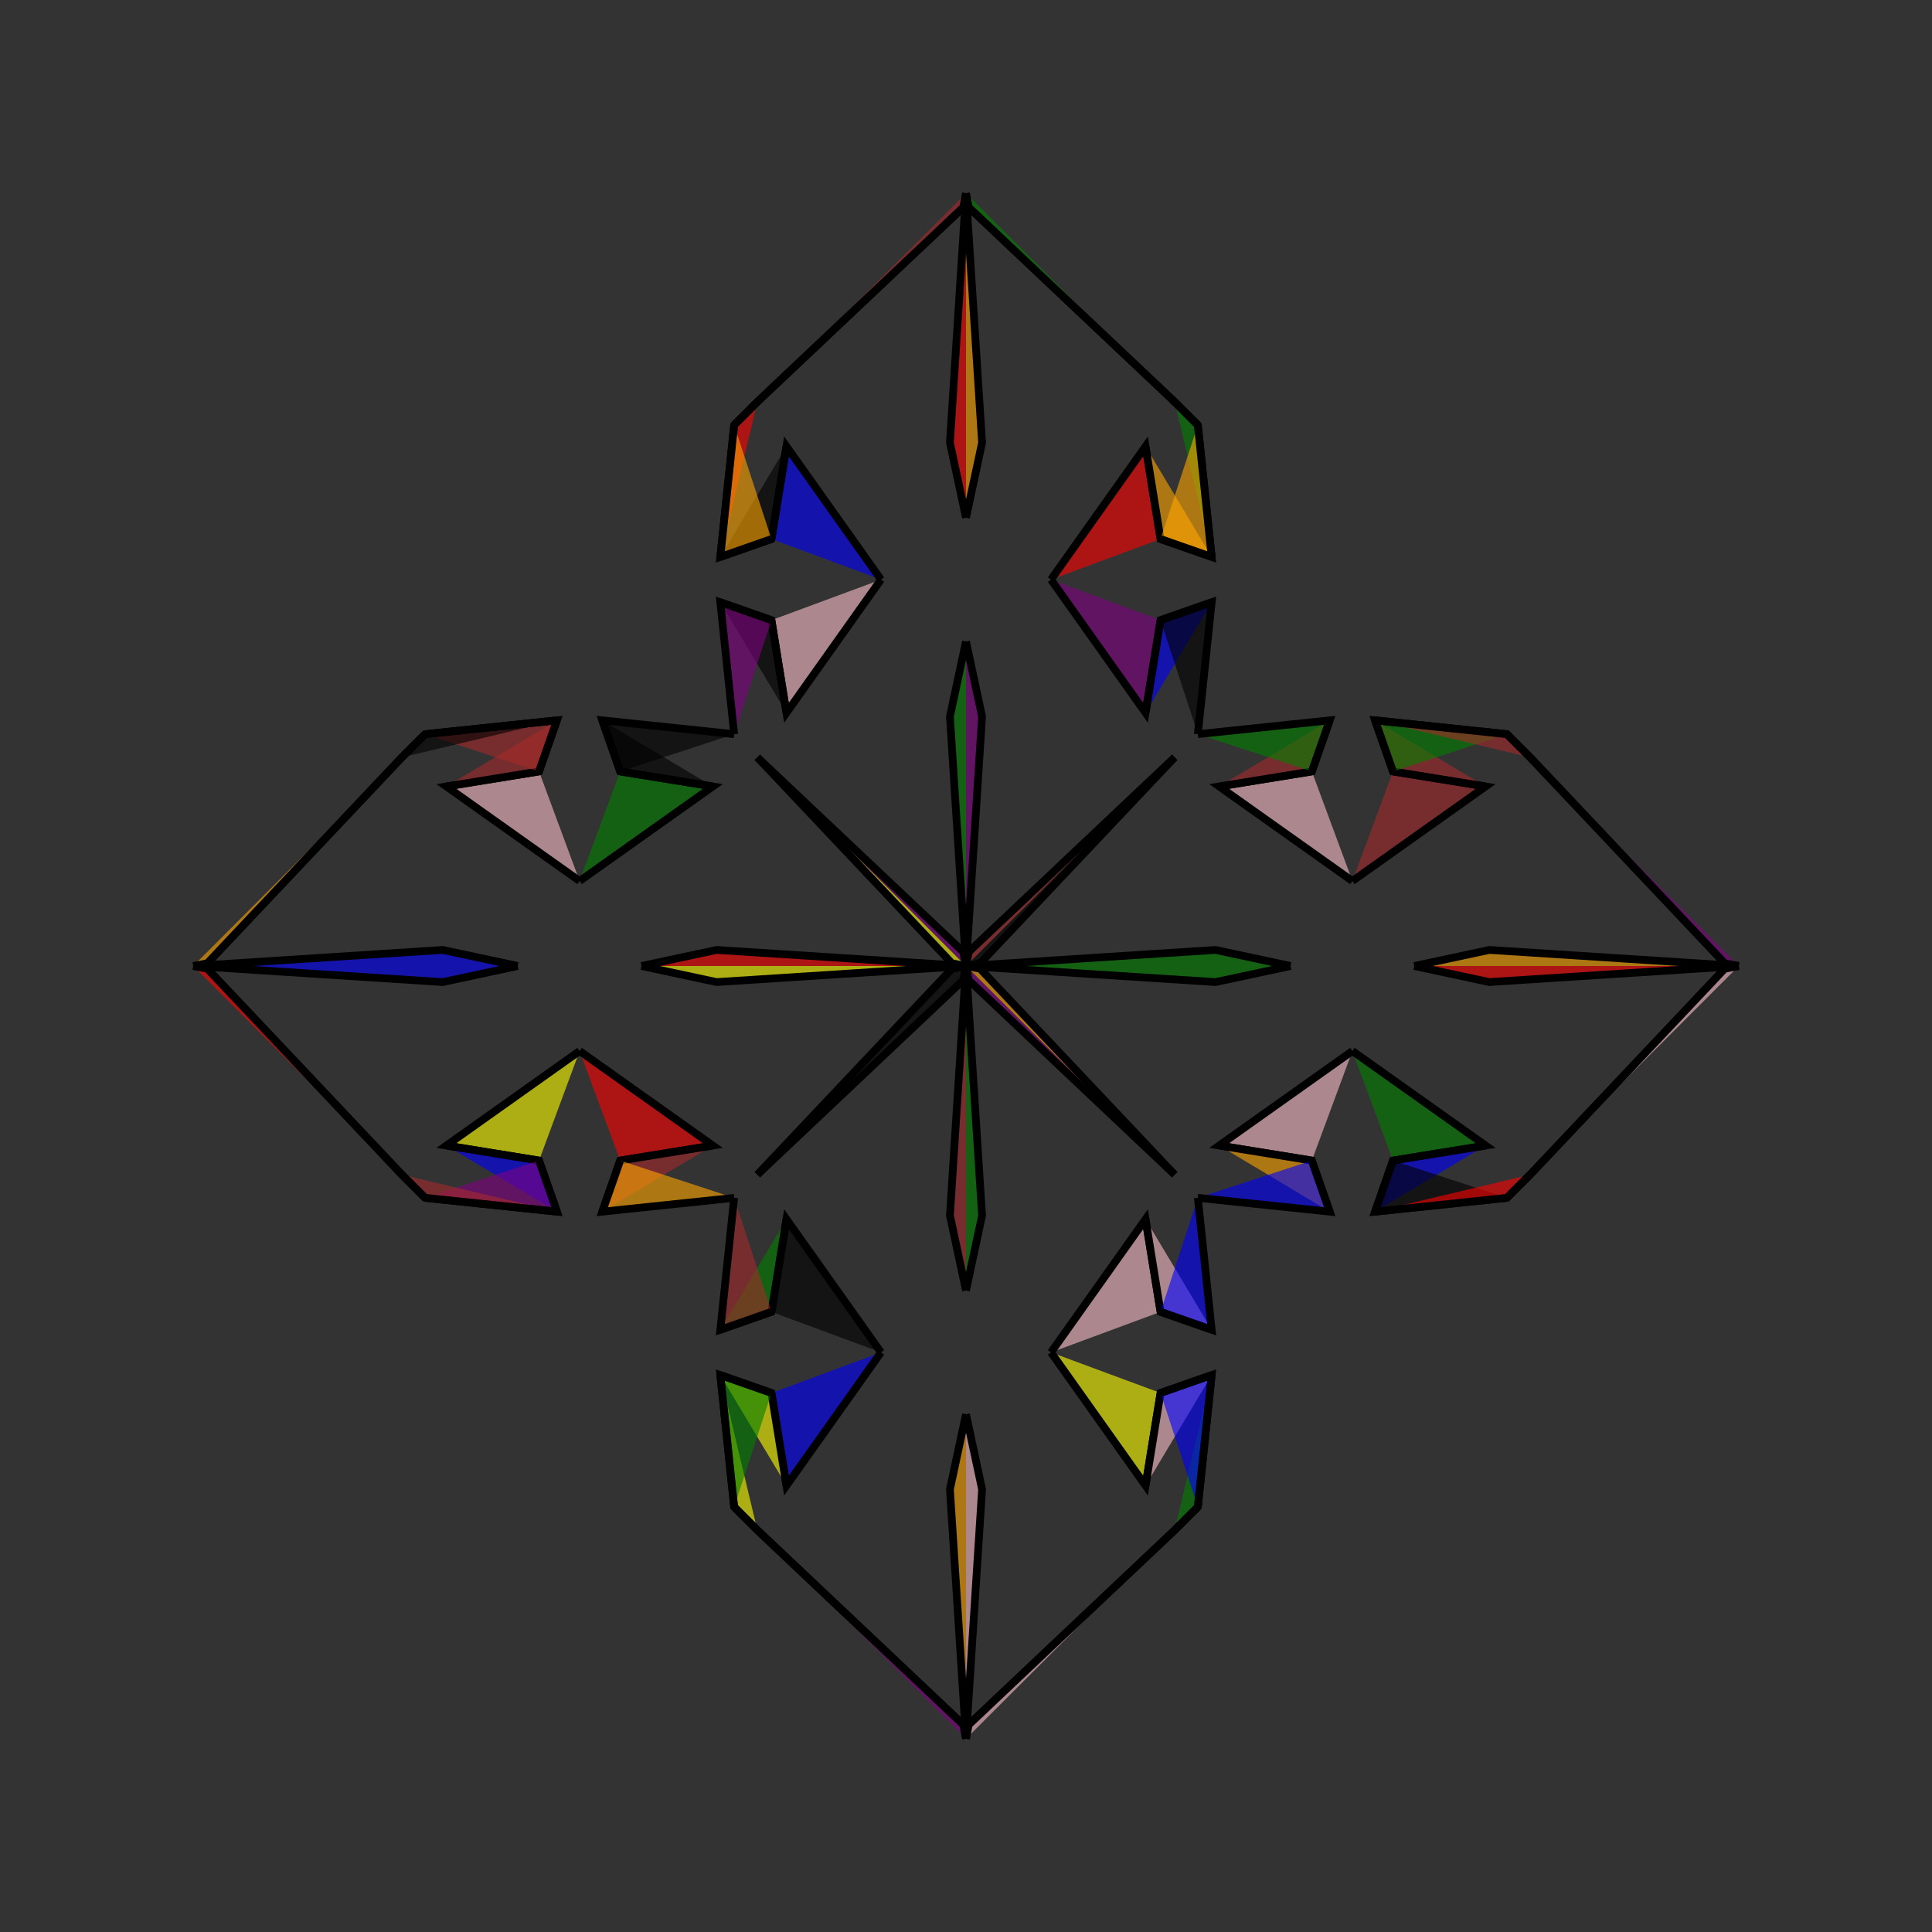 <?xml version="1.0" encoding="UTF-8"?>
<svg xmlns="http://www.w3.org/2000/svg" xmlns:xlink="http://www.w3.org/1999/xlink"
     width="250" height="250" viewBox="-125.0 -125.0 250 250">
<rect x="-125.0" y="-125.0" width="250" height="250" fill="#333333" stroke="none"/>
<defs>
</defs>
<path d="M0.0,-0.0 L32.28,-2.079 L42.0,-0.0" fill="green" fill-opacity="0.6" stroke="black" stroke-width="1" />
<path d="M0.0,-0.0 L32.28,2.079 L42.0,-0.0" fill="green" fill-opacity="0.6" stroke="black" stroke-width="1" />
<path d="M50.0,-11.0 L32.762,-23.233 L44.751,-25.175" fill="pink" fill-opacity="0.6" stroke="black" stroke-width="1" />
<path d="M50.0,11.0 L32.762,23.233 L44.751,25.175" fill="pink" fill-opacity="0.6" stroke="black" stroke-width="1" />
<path d="M32.762,-23.233 L44.751,-25.175 L47.067,-31.789" fill="brown" fill-opacity="0.6" stroke="black" stroke-width="1" />
<path d="M32.762,23.233 L44.751,25.175 L47.067,31.789" fill="orange" fill-opacity="0.6" stroke="black" stroke-width="1" />
<path d="M44.751,-25.175 L47.067,-31.789 L30.0,-30.0" fill="green" fill-opacity="0.6" stroke="black" stroke-width="1" />
<path d="M44.751,25.175 L47.067,31.789 L30.0,30.0" fill="blue" fill-opacity="0.6" stroke="black" stroke-width="1" />
<path d="M31.789,52.933 L30.0,70.0 L27.0,73.0" fill="green" fill-opacity="0.6" stroke="black" stroke-width="1" />
<path d="M31.789,-52.933 L30.0,-70.0 L27.0,-73.0" fill="green" fill-opacity="0.6" stroke="black" stroke-width="1" />
<path d="M30.0,70.0 L27.0,73.0 L0.356,98.169" fill="orange" fill-opacity="0.6" stroke="black" stroke-width="1" />
<path d="M30.0,-70.0 L27.0,-73.0 L0.356,-98.169" fill="purple" fill-opacity="0.6" stroke="black" stroke-width="1" />
<path d="M27.0,-27.0 L1.831,-0.356 L0.0,-0.0" fill="black" fill-opacity="0.6" stroke="black" stroke-width="1" />
<path d="M27.0,27.0 L1.831,0.356 L0.0,-0.0" fill="orange" fill-opacity="0.6" stroke="black" stroke-width="1" />
<path d="M0.0,-0.0 L-32.28,-2.079 L-42.0,-0.0" fill="red" fill-opacity="0.6" stroke="black" stroke-width="1" />
<path d="M0.0,-0.0 L-32.28,2.079 L-42.0,-0.0" fill="yellow" fill-opacity="0.6" stroke="black" stroke-width="1" />
<path d="M-50.0,-11.0 L-32.762,-23.233 L-44.751,-25.175" fill="green" fill-opacity="0.6" stroke="black" stroke-width="1" />
<path d="M-50.0,11.0 L-32.762,23.233 L-44.751,25.175" fill="red" fill-opacity="0.6" stroke="black" stroke-width="1" />
<path d="M-32.762,-23.233 L-44.751,-25.175 L-47.067,-31.789" fill="black" fill-opacity="0.6" stroke="black" stroke-width="1" />
<path d="M-32.762,23.233 L-44.751,25.175 L-47.067,31.789" fill="brown" fill-opacity="0.6" stroke="black" stroke-width="1" />
<path d="M-44.751,-25.175 L-47.067,-31.789 L-30.0,-30.0" fill="black" fill-opacity="0.6" stroke="black" stroke-width="1" />
<path d="M-44.751,25.175 L-47.067,31.789 L-30.0,30.0" fill="orange" fill-opacity="0.6" stroke="black" stroke-width="1" />
<path d="M-31.789,52.933 L-30.0,70.0 L-27.0,73.0" fill="yellow" fill-opacity="0.6" stroke="black" stroke-width="1" />
<path d="M-31.789,-52.933 L-30.0,-70.0 L-27.0,-73.0" fill="red" fill-opacity="0.6" stroke="black" stroke-width="1" />
<path d="M-30.0,70.0 L-27.0,73.0 L-0.356,98.169" fill="black" fill-opacity="0.6" stroke="black" stroke-width="1" />
<path d="M-30.0,-70.0 L-27.0,-73.0 L-0.356,-98.169" fill="brown" fill-opacity="0.6" stroke="black" stroke-width="1" />
<path d="M-27.0,-27.0 L-1.831,-0.356 L0.0,-0.0" fill="yellow" fill-opacity="0.6" stroke="black" stroke-width="1" />
<path d="M-27.0,27.0 L-1.831,0.356 L0.0,-0.0" fill="black" fill-opacity="0.6" stroke="black" stroke-width="1" />
<path d="M100.0,-0.0 L67.72,2.079 L58.0,-0.0" fill="red" fill-opacity="0.6" stroke="black" stroke-width="1" />
<path d="M100.0,-0.0 L67.72,-2.079 L58.0,-0.0" fill="orange" fill-opacity="0.6" stroke="black" stroke-width="1" />
<path d="M50.0,11.0 L67.238,23.233 L55.249,25.175" fill="green" fill-opacity="0.6" stroke="black" stroke-width="1" />
<path d="M50.0,-11.0 L67.238,-23.233 L55.249,-25.175" fill="brown" fill-opacity="0.6" stroke="black" stroke-width="1" />
<path d="M67.238,23.233 L55.249,25.175 L52.933,31.789" fill="blue" fill-opacity="0.6" stroke="black" stroke-width="1" />
<path d="M67.238,-23.233 L55.249,-25.175 L52.933,-31.789" fill="brown" fill-opacity="0.6" stroke="black" stroke-width="1" />
<path d="M55.249,25.175 L52.933,31.789 L70.0,30.0" fill="black" fill-opacity="0.6" stroke="black" stroke-width="1" />
<path d="M55.249,-25.175 L52.933,-31.789 L70.0,-30.0" fill="green" fill-opacity="0.6" stroke="black" stroke-width="1" />
<path d="M52.933,31.789 L70.0,30.0 L73.0,27.0" fill="red" fill-opacity="0.6" stroke="black" stroke-width="1" />
<path d="M52.933,-31.789 L70.0,-30.0 L73.0,-27.0" fill="brown" fill-opacity="0.6" stroke="black" stroke-width="1" />
<path d="M70.0,30.0 L73.0,27.0 L98.169,0.356" fill="pink" fill-opacity="0.6" stroke="black" stroke-width="1" />
<path d="M70.0,-30.0 L73.0,-27.0 L98.169,-0.356" fill="purple" fill-opacity="0.6" stroke="black" stroke-width="1" />
<path d="M73.0,27.0 L98.169,0.356 L100.0,-0.0" fill="pink" fill-opacity="0.6" stroke="black" stroke-width="1" />
<path d="M73.0,-27.0 L98.169,-0.356 L100.0,-0.0" fill="purple" fill-opacity="0.6" stroke="black" stroke-width="1" />
<path d="M0.0,-0.0 L2.079,-32.28 L0.0,-42.0" fill="purple" fill-opacity="0.6" stroke="black" stroke-width="1" />
<path d="M0.0,-0.0 L2.079,32.28 L0.0,42.0" fill="green" fill-opacity="0.6" stroke="black" stroke-width="1" />
<path d="M0.0,100.0 L2.079,67.72 L0.0,58.0" fill="pink" fill-opacity="0.6" stroke="black" stroke-width="1" />
<path d="M0.0,-100.0 L2.079,-67.72 L0.0,-58.0" fill="orange" fill-opacity="0.6" stroke="black" stroke-width="1" />
<path d="M11.0,-50.0 L23.233,-32.762 L25.175,-44.751" fill="purple" fill-opacity="0.6" stroke="black" stroke-width="1" />
<path d="M11.0,50.0 L23.233,32.762 L25.175,44.751" fill="pink" fill-opacity="0.6" stroke="black" stroke-width="1" />
<path d="M11.0,50.0 L23.233,67.238 L25.175,55.249" fill="yellow" fill-opacity="0.6" stroke="black" stroke-width="1" />
<path d="M11.0,-50.0 L23.233,-67.238 L25.175,-55.249" fill="red" fill-opacity="0.6" stroke="black" stroke-width="1" />
<path d="M23.233,-32.762 L25.175,-44.751 L31.789,-47.067" fill="blue" fill-opacity="0.6" stroke="black" stroke-width="1" />
<path d="M23.233,32.762 L25.175,44.751 L31.789,47.067" fill="pink" fill-opacity="0.6" stroke="black" stroke-width="1" />
<path d="M23.233,67.238 L25.175,55.249 L31.789,52.933" fill="pink" fill-opacity="0.6" stroke="black" stroke-width="1" />
<path d="M23.233,-67.238 L25.175,-55.249 L31.789,-52.933" fill="orange" fill-opacity="0.6" stroke="black" stroke-width="1" />
<path d="M25.175,-44.751 L31.789,-47.067 L30.0,-30.0" fill="black" fill-opacity="0.6" stroke="black" stroke-width="1" />
<path d="M25.175,44.751 L31.789,47.067 L30.0,30.0" fill="blue" fill-opacity="0.6" stroke="black" stroke-width="1" />
<path d="M25.175,55.249 L31.789,52.933 L30.0,70.0" fill="blue" fill-opacity="0.6" stroke="black" stroke-width="1" />
<path d="M25.175,-55.249 L31.789,-52.933 L30.0,-70.0" fill="orange" fill-opacity="0.6" stroke="black" stroke-width="1" />
<path d="M27.0,-27.0 L0.356,-1.831 L0.0,-0.0" fill="brown" fill-opacity="0.6" stroke="black" stroke-width="1" />
<path d="M27.0,27.0 L0.356,1.831 L0.0,-0.0" fill="purple" fill-opacity="0.6" stroke="black" stroke-width="1" />
<path d="M27.0,73.0 L0.356,98.169 L0.0,100.0" fill="pink" fill-opacity="0.6" stroke="black" stroke-width="1" />
<path d="M27.0,-73.0 L0.356,-98.169 L0.0,-100.0" fill="green" fill-opacity="0.6" stroke="black" stroke-width="1" />
<path d="M0.0,100.0 L-2.079,67.72 L0.0,58.0" fill="orange" fill-opacity="0.6" stroke="black" stroke-width="1" />
<path d="M0.0,-0.0 L-2.079,-32.28 L0.0,-42.0" fill="green" fill-opacity="0.6" stroke="black" stroke-width="1" />
<path d="M0.0,-0.0 L-2.079,32.28 L0.0,42.0" fill="brown" fill-opacity="0.6" stroke="black" stroke-width="1" />
<path d="M0.0,-100.0 L-2.079,-67.72 L0.0,-58.0" fill="red" fill-opacity="0.6" stroke="black" stroke-width="1" />
<path d="M-11.0,50.0 L-23.233,67.238 L-25.175,55.249" fill="blue" fill-opacity="0.6" stroke="black" stroke-width="1" />
<path d="M-11.0,-50.0 L-23.233,-32.762 L-25.175,-44.751" fill="pink" fill-opacity="0.6" stroke="black" stroke-width="1" />
<path d="M-11.0,50.0 L-23.233,32.762 L-25.175,44.751" fill="black" fill-opacity="0.6" stroke="black" stroke-width="1" />
<path d="M-11.0,-50.0 L-23.233,-67.238 L-25.175,-55.249" fill="blue" fill-opacity="0.6" stroke="black" stroke-width="1" />
<path d="M-23.233,67.238 L-25.175,55.249 L-31.789,52.933" fill="yellow" fill-opacity="0.6" stroke="black" stroke-width="1" />
<path d="M-23.233,-32.762 L-25.175,-44.751 L-31.789,-47.067" fill="black" fill-opacity="0.6" stroke="black" stroke-width="1" />
<path d="M-23.233,32.762 L-25.175,44.751 L-31.789,47.067" fill="green" fill-opacity="0.6" stroke="black" stroke-width="1" />
<path d="M-23.233,-67.238 L-25.175,-55.249 L-31.789,-52.933" fill="black" fill-opacity="0.6" stroke="black" stroke-width="1" />
<path d="M-25.175,55.249 L-31.789,52.933 L-30.0,70.0" fill="green" fill-opacity="0.6" stroke="black" stroke-width="1" />
<path d="M-25.175,-44.751 L-31.789,-47.067 L-30.0,-30.0" fill="purple" fill-opacity="0.6" stroke="black" stroke-width="1" />
<path d="M-25.175,44.751 L-31.789,47.067 L-30.0,30.0" fill="brown" fill-opacity="0.6" stroke="black" stroke-width="1" />
<path d="M-25.175,-55.249 L-31.789,-52.933 L-30.0,-70.0" fill="orange" fill-opacity="0.6" stroke="black" stroke-width="1" />
<path d="M-27.0,73.0 L-0.356,98.169 L0.0,100.0" fill="purple" fill-opacity="0.6" stroke="black" stroke-width="1" />
<path d="M-27.0,-27.0 L-0.356,-1.831 L0.0,-0.0" fill="purple" fill-opacity="0.6" stroke="black" stroke-width="1" />
<path d="M-27.0,27.0 L-0.356,1.831 L0.0,-0.0" fill="black" fill-opacity="0.6" stroke="black" stroke-width="1" />
<path d="M-27.0,-73.0 L-0.356,-98.169 L0.0,-100.0" fill="brown" fill-opacity="0.6" stroke="black" stroke-width="1" />
<path d="M-100.0,-0.0 L-67.72,-2.079 L-58.0,-0.0" fill="blue" fill-opacity="0.6" stroke="black" stroke-width="1" />
<path d="M-100.0,-0.0 L-67.72,2.079 L-58.0,-0.0" fill="blue" fill-opacity="0.6" stroke="black" stroke-width="1" />
<path d="M-50.0,-11.0 L-67.238,-23.233 L-55.249,-25.175" fill="pink" fill-opacity="0.6" stroke="black" stroke-width="1" />
<path d="M-50.0,11.0 L-67.238,23.233 L-55.249,25.175" fill="yellow" fill-opacity="0.6" stroke="black" stroke-width="1" />
<path d="M-67.238,-23.233 L-55.249,-25.175 L-52.933,-31.789" fill="brown" fill-opacity="0.6" stroke="black" stroke-width="1" />
<path d="M-67.238,23.233 L-55.249,25.175 L-52.933,31.789" fill="blue" fill-opacity="0.6" stroke="black" stroke-width="1" />
<path d="M-55.249,-25.175 L-52.933,-31.789 L-70.0,-30.0" fill="brown" fill-opacity="0.6" stroke="black" stroke-width="1" />
<path d="M-55.249,25.175 L-52.933,31.789 L-70.0,30.0" fill="purple" fill-opacity="0.6" stroke="black" stroke-width="1" />
<path d="M-52.933,-31.789 L-70.0,-30.0 L-73.0,-27.0" fill="black" fill-opacity="0.6" stroke="black" stroke-width="1" />
<path d="M-52.933,31.789 L-70.0,30.0 L-73.0,27.0" fill="brown" fill-opacity="0.6" stroke="black" stroke-width="1" />
<path d="M-70.0,-30.0 L-73.0,-27.0 L-98.169,-0.356" fill="brown" fill-opacity="0.6" stroke="black" stroke-width="1" />
<path d="M-70.0,30.0 L-73.0,27.0 L-98.169,0.356" fill="orange" fill-opacity="0.6" stroke="black" stroke-width="1" />
<path d="M-73.0,-27.0 L-98.169,-0.356 L-100.0,-0.0" fill="orange" fill-opacity="0.6" stroke="black" stroke-width="1" />
<path d="M-73.0,27.0 L-98.169,0.356 L-100.0,-0.0" fill="red" fill-opacity="0.6" stroke="black" stroke-width="1" />
</svg>